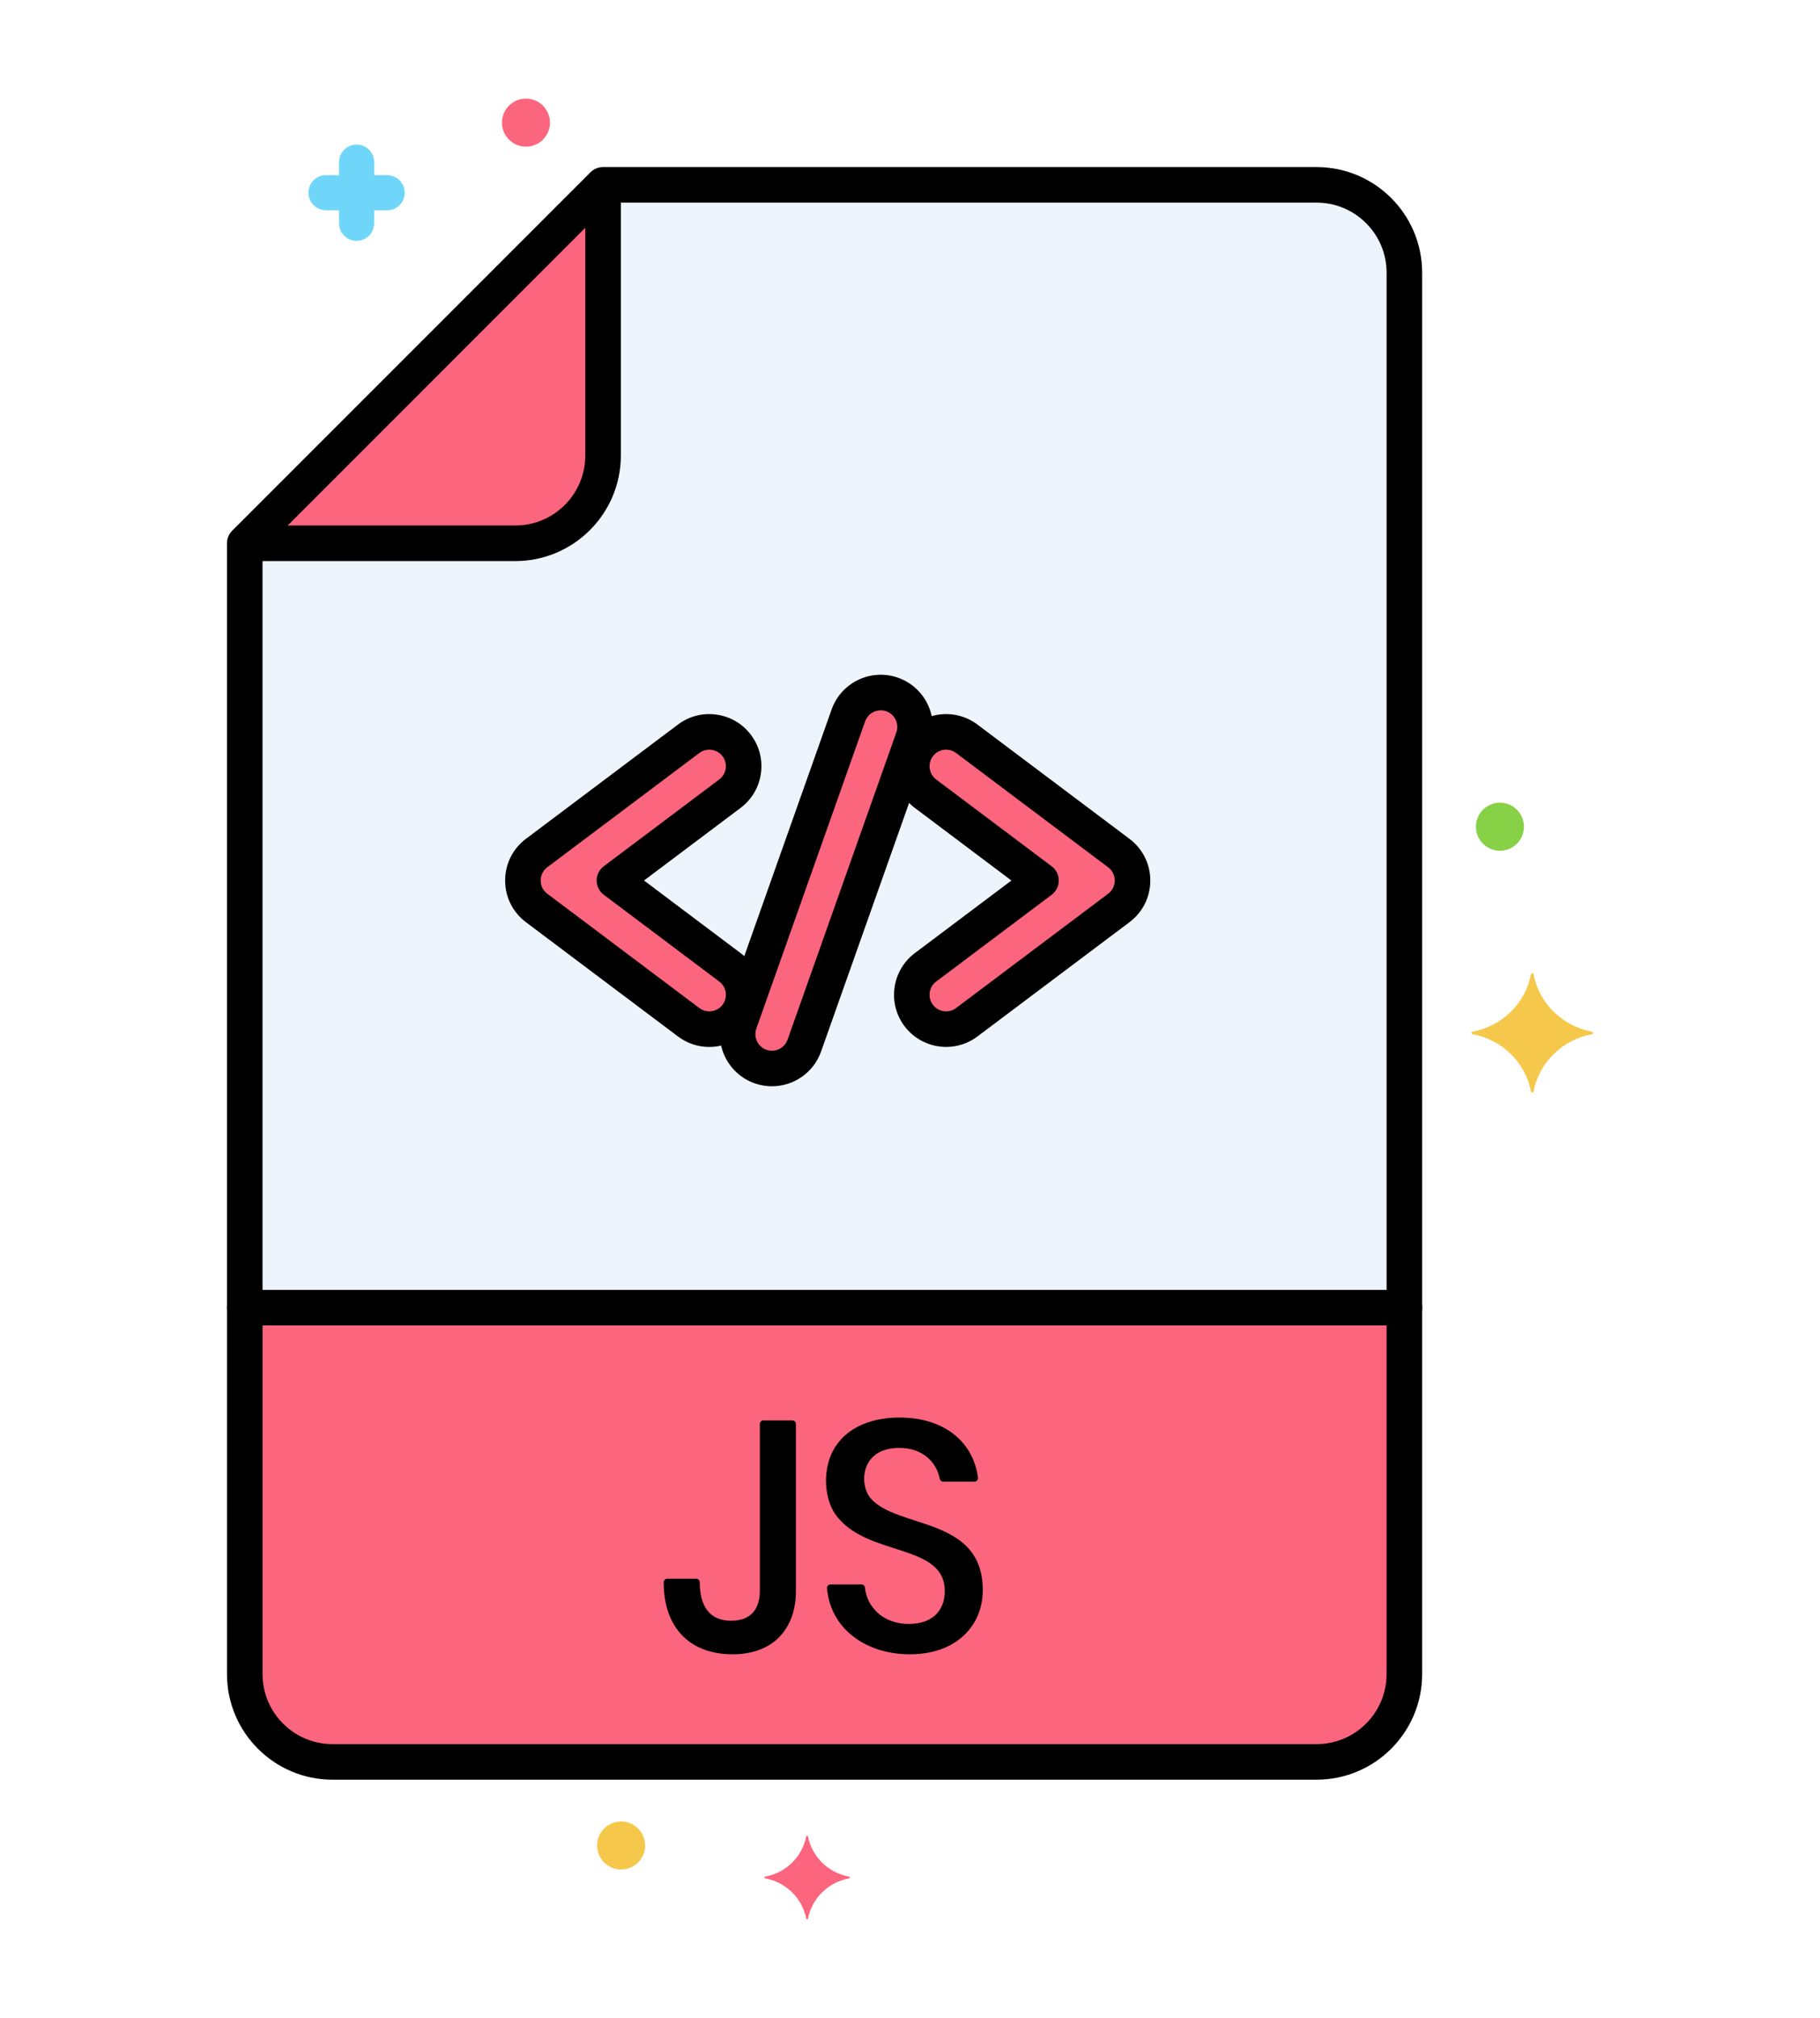 <svg width="120" height="133" viewBox="0 0 120 133" fill="none" xmlns="http://www.w3.org/2000/svg">
<g clip-path="url(#clip0)" filter="url(#filter0_d)">
<path d="M92.595 81.188V12.968C92.595 9.787 89.992 7.184 86.81 7.184H39.763L16.137 30.809V81.188H92.595Z" fill="#EDF4FC"/>
<path d="M16.137 81.188V105.344C16.137 108.525 18.74 111.129 21.922 111.129H86.81C89.992 111.129 92.595 108.526 92.595 105.344V81.188H16.137Z" fill="#FC657E"/>
<path d="M52.243 88.621H50.333C50.204 88.621 50.099 88.726 50.099 88.856V99.855C50.099 101.066 49.494 101.825 48.214 101.825C46.723 101.825 46.138 100.79 46.138 99.288C46.138 99.159 46.033 99.054 45.904 99.054H43.994C43.865 99.054 43.76 99.159 43.76 99.288C43.76 102.331 45.531 104.036 48.297 104.036C50.972 104.036 52.478 102.372 52.478 99.855V88.856C52.478 88.726 52.373 88.621 52.243 88.621Z" fill="black"/>
<path d="M57.387 93.732C56.649 92.858 56.707 90.433 59.296 90.433C60.846 90.433 61.756 91.386 61.962 92.468C61.983 92.579 62.08 92.658 62.192 92.658H64.25C64.39 92.658 64.5 92.535 64.482 92.394C64.199 90.191 62.432 88.432 59.296 88.432C57.619 88.432 55.951 88.971 55.057 90.389C54.18 91.779 54.335 93.792 55.108 94.85C57.158 97.655 62.294 96.677 62.294 99.876C62.294 101.092 61.537 102.035 59.926 102.035C58.199 102.035 57.158 100.903 57.031 99.642C57.019 99.522 56.918 99.432 56.798 99.432H54.762C54.625 99.432 54.516 99.549 54.528 99.687C54.765 102.384 57.119 104.036 59.988 104.036C63.117 104.036 64.799 102.088 64.799 99.813C64.799 94.923 59.136 95.807 57.387 93.732Z" fill="black"/>
<path d="M86.81 112.301H21.922C18.086 112.301 14.966 109.18 14.966 105.344V81.188C14.966 80.54 15.49 80.016 16.137 80.016C16.785 80.016 17.309 80.54 17.309 81.188V105.344C17.309 107.887 19.379 109.957 21.922 109.957H86.81C89.353 109.957 91.423 107.887 91.423 105.344V81.188C91.423 80.54 91.947 80.016 92.595 80.016C93.242 80.016 93.767 80.54 93.767 81.188V105.344C93.767 109.18 90.646 112.301 86.81 112.301Z" fill="black"/>
<path d="M16.137 30.809H33.978C37.16 30.809 39.763 28.206 39.763 25.024V7.184L16.137 30.809Z" fill="#FC657E"/>
<path d="M104.961 63.164C103.017 63.527 101.484 65.028 101.114 66.934C101.095 67.029 100.962 67.029 100.943 66.934C100.573 65.028 99.041 63.527 97.096 63.164C96.998 63.146 96.998 63.016 97.096 62.997C99.041 62.635 100.573 61.133 100.943 59.228C100.962 59.132 101.096 59.132 101.114 59.228C101.484 61.133 103.017 62.635 104.961 62.997C105.059 63.016 105.059 63.146 104.961 63.164Z" fill="#F5C84C"/>
<path d="M55.974 118.806C54.61 119.06 53.535 120.113 53.276 121.45C53.263 121.517 53.169 121.517 53.156 121.45C52.897 120.113 51.822 119.06 50.458 118.806C50.389 118.793 50.389 118.702 50.458 118.689C51.822 118.435 52.897 117.382 53.156 116.045C53.169 115.978 53.263 115.978 53.276 116.045C53.535 117.382 54.61 118.435 55.974 118.689C56.043 118.702 56.043 118.793 55.974 118.806Z" fill="#FC657E"/>
<path d="M34.679 4.666C35.553 4.666 36.261 3.957 36.261 3.083C36.261 2.209 35.553 1.5 34.679 1.5C33.804 1.5 33.096 2.209 33.096 3.083C33.096 3.957 33.804 4.666 34.679 4.666Z" fill="#FC657E"/>
<path d="M98.897 51.072C99.772 51.072 100.48 50.364 100.48 49.489C100.48 48.615 99.772 47.906 98.897 47.906C98.023 47.906 97.314 48.615 97.314 49.489C97.314 50.364 98.023 51.072 98.897 51.072Z" fill="#87D147"/>
<path d="M25.525 6.543H24.67V5.687C24.67 5.047 24.151 4.528 23.511 4.528C22.871 4.528 22.352 5.047 22.352 5.687V6.542H21.497C20.856 6.542 20.337 7.061 20.337 7.702C20.337 8.342 20.856 8.861 21.497 8.861H22.352V9.716C22.352 10.356 22.871 10.875 23.511 10.875C24.151 10.875 24.67 10.356 24.67 9.716V8.861H25.525C26.166 8.861 26.684 8.342 26.684 7.702C26.684 7.061 26.165 6.543 25.525 6.543Z" fill="#70D6F9"/>
<path d="M40.952 118.221C41.827 118.221 42.535 117.512 42.535 116.638C42.535 115.763 41.827 115.055 40.952 115.055C40.078 115.055 39.369 115.763 39.369 116.638C39.369 117.512 40.078 118.221 40.952 118.221Z" fill="#F5C84C"/>
<path d="M92.595 82.359H16.137C15.49 82.359 14.965 81.835 14.965 81.188V30.809C14.965 30.498 15.088 30.2 15.308 29.98L38.934 6.355C39.154 6.135 39.452 6.012 39.763 6.012H86.81C90.646 6.012 93.767 9.133 93.767 12.968V81.188C93.767 81.835 93.242 82.359 92.595 82.359ZM17.309 80.016H91.423V12.968C91.423 10.425 89.353 8.355 86.81 8.355H40.248L17.309 31.295V80.016Z" fill="black"/>
<path d="M33.978 31.981H16.479C15.832 31.981 15.307 31.456 15.307 30.809C15.307 30.162 15.832 29.637 16.479 29.637H33.978C36.522 29.637 38.591 27.568 38.591 25.024V7.652C38.591 7.005 39.116 6.48 39.763 6.48C40.41 6.48 40.935 7.005 40.935 7.652V25.025C40.935 28.86 37.814 31.981 33.978 31.981Z" fill="black"/>
<path d="M73.767 51.225L63.742 43.692C62.745 42.944 61.325 43.138 60.571 44.142C59.821 45.14 60.023 46.562 61.021 47.312L68.638 53.035L61.021 58.757C60.023 59.508 59.821 60.93 60.571 61.928C61.325 62.93 62.748 63.124 63.742 62.378L73.768 54.844C74.972 53.94 74.974 52.132 73.767 51.225Z" fill="#FC657E"/>
<path d="M48.127 58.758L40.511 53.035L48.127 47.313C49.127 46.561 49.329 45.143 48.577 44.143C47.827 43.145 46.405 42.943 45.407 43.692L35.381 51.225C34.807 51.657 34.477 52.317 34.477 53.036C34.477 53.754 34.807 54.414 35.381 54.846L45.407 62.378C46.407 63.13 47.825 62.929 48.577 61.928C49.328 60.929 49.13 59.512 48.127 58.758Z" fill="#FC657E"/>
<path d="M58.827 40.775C57.661 40.363 56.359 40.961 55.936 42.153L48.763 62.405C48.346 63.585 48.962 64.877 50.142 65.296C51.328 65.716 52.616 65.091 53.031 63.917L60.204 43.666C60.623 42.483 60.004 41.192 58.827 40.775Z" fill="#FC657E"/>
<path d="M62.386 64.003C61.342 64.003 60.31 63.53 59.635 62.633C58.497 61.119 58.803 58.96 60.317 57.822L66.687 53.036L60.317 48.25C59.584 47.699 59.109 46.895 58.98 45.985C58.851 45.076 59.084 44.171 59.635 43.439C60.187 42.704 60.993 42.228 61.903 42.1C62.809 41.974 63.713 42.206 64.445 42.756L74.471 50.289C75.343 50.944 75.843 51.946 75.843 53.036C75.843 54.126 75.343 55.127 74.471 55.782L64.445 63.315C63.829 63.779 63.104 64.003 62.386 64.003ZM62.383 44.41C62.332 44.41 62.28 44.414 62.229 44.421C61.94 44.461 61.684 44.612 61.508 44.847C61.333 45.079 61.259 45.367 61.301 45.656C61.342 45.945 61.492 46.201 61.725 46.376L69.342 52.099C69.636 52.32 69.809 52.667 69.809 53.036C69.809 53.405 69.636 53.751 69.342 53.973L61.725 59.695C61.243 60.057 61.146 60.743 61.508 61.225C61.87 61.706 62.556 61.803 63.037 61.442L73.063 53.909C73.34 53.701 73.499 53.382 73.499 53.036C73.499 52.689 73.341 52.371 73.062 52.162L63.037 44.629C62.846 44.485 62.618 44.41 62.383 44.41Z" fill="black"/>
<path d="M46.76 64.005C46.021 64.005 45.305 63.767 44.703 63.315L34.677 55.782C33.806 55.127 33.306 54.126 33.306 53.036C33.306 51.945 33.805 50.944 34.677 50.288L44.702 42.755C45.435 42.205 46.34 41.972 47.249 42.102C48.159 42.23 48.963 42.706 49.514 43.438C50.066 44.172 50.298 45.077 50.169 45.986C50.04 46.894 49.565 47.697 48.831 48.249L42.462 53.035L48.831 57.821C49.566 58.373 50.042 59.178 50.17 60.087C50.298 60.995 50.065 61.899 49.514 62.632C48.963 63.366 48.159 63.841 47.25 63.97C47.086 63.994 46.923 64.005 46.76 64.005ZM46.763 44.411C46.529 44.411 46.301 44.486 46.111 44.629L36.085 52.161C35.804 52.372 35.65 52.683 35.65 53.035C35.65 53.387 35.805 53.697 36.086 53.908L46.111 61.441C46.345 61.617 46.63 61.691 46.921 61.649C47.21 61.608 47.465 61.457 47.641 61.224C47.817 60.99 47.891 60.703 47.85 60.414C47.809 60.126 47.658 59.87 47.424 59.694L39.807 53.972C39.512 53.751 39.339 53.404 39.339 53.035C39.339 52.666 39.512 52.319 39.807 52.098L47.423 46.375C47.657 46.199 47.808 45.944 47.849 45.655C47.89 45.367 47.816 45.079 47.64 44.846C47.465 44.613 47.21 44.463 46.92 44.421C46.868 44.415 46.816 44.411 46.763 44.411Z" fill="black"/>
<path d="M50.895 66.598C50.515 66.598 50.129 66.534 49.752 66.401C47.966 65.768 47.027 63.801 47.659 62.015L54.832 41.762C55.464 39.976 57.432 39.038 59.217 39.671C61.003 40.304 61.941 42.271 61.309 44.056L54.136 64.309C53.638 65.716 52.31 66.598 50.895 66.598ZM58.071 41.817C57.621 41.817 57.199 42.097 57.041 42.545L49.868 62.797C49.667 63.364 49.965 63.99 50.532 64.191C51.1 64.393 51.726 64.094 51.927 63.527L59.1 43.275C59.3 42.707 59.002 42.082 58.435 41.88C58.315 41.837 58.192 41.817 58.071 41.817Z" fill="black"/>
</g>
<defs>
<filter id="filter0_d" x="-6" y="0.5" width="132" height="132" filterUnits="userSpaceOnUse" color-interpolation-filters="sRGB">
<feFlood flood-opacity="0" result="BackgroundImageFix"/>
<feColorMatrix in="SourceAlpha" type="matrix" values="0 0 0 0 0 0 0 0 0 0 0 0 0 0 0 0 0 0 127 0"/>
<feOffset dy="5"/>
<feGaussianBlur stdDeviation="3"/>
<feColorMatrix type="matrix" values="0 0 0 0 0 0 0 0 0 0 0 0 0 0 0 0 0 0 0.21 0"/>
<feBlend mode="normal" in2="BackgroundImageFix" result="effect1_dropShadow"/>
<feBlend mode="normal" in="SourceGraphic" in2="effect1_dropShadow" result="shape"/>
</filter>
<clipPath id="clip0">
<rect width="120" height="120" fill="white" transform="translate(0 1.5)"/>
</clipPath>
</defs>
</svg>
